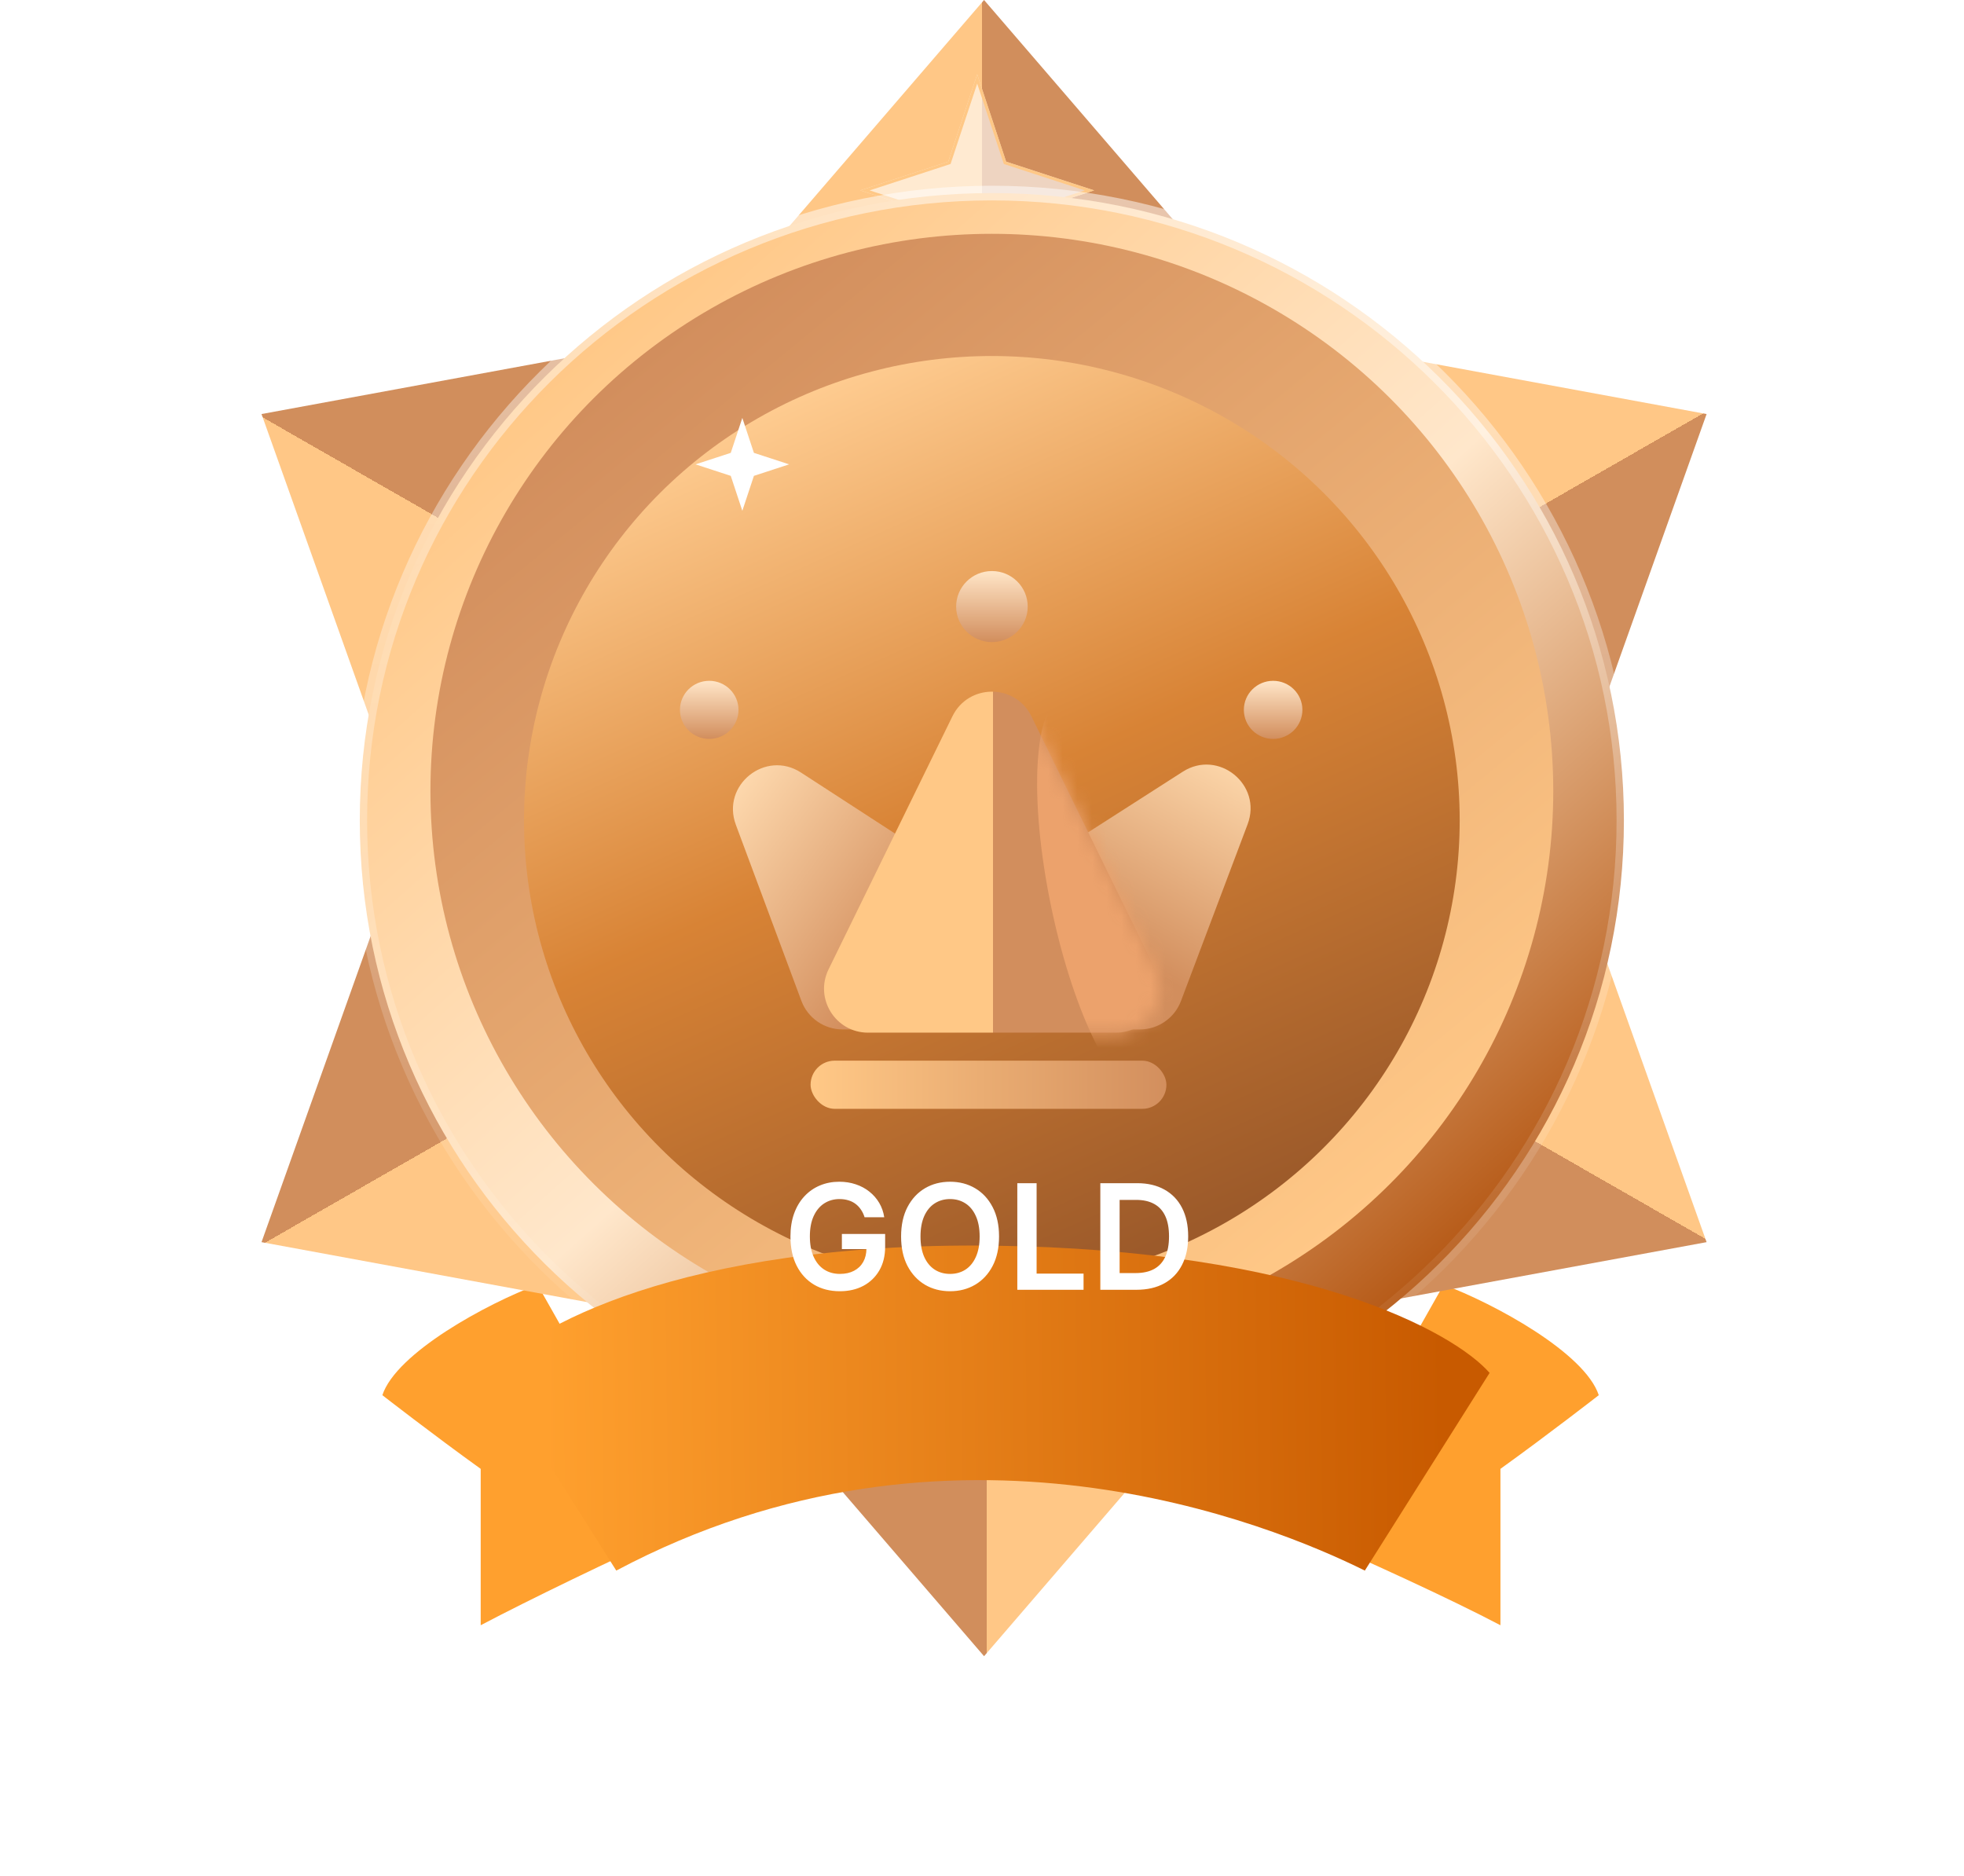 <svg width="134" height="128" viewBox="0 0 134 128" fill="none" xmlns="http://www.w3.org/2000/svg">
<path d="M26.088 95.191C27.041 92.299 33.234 88.936 36.675 87.654L42.048 97.159L56.413 100.327C54.623 100.327 39.392 107.417 32.797 110.888V100.218C29.52 97.863 26.088 95.191 26.088 95.191Z" fill="#FFA02E"/>
<path d="M109.081 95.191C108.128 92.299 101.935 88.936 98.495 87.654L93.121 97.159L77.692 100.327C79.481 100.327 95.777 107.417 102.372 110.888V100.218C105.648 97.863 109.081 95.191 109.081 95.191Z" fill="#FFA02E"/>
<path d="M50.029 92.935L56.413 100.327L42.049 97.159L50.029 92.935Z" fill="#DE7123"/>
<path d="M84.609 92.935L77.694 100.327L93.122 97.159L84.609 92.935Z" fill="#DE7123"/>
<path d="M67.14 0L84.187 19.801H50.093L67.14 0Z" fill="url(#paint0_linear_1253_1804)"/>
<path d="M67.141 113L50.094 93.199L84.188 93.199L67.141 113Z" fill="url(#paint1_linear_1253_1804)"/>
<g filter="url(#filter0_f_1253_1804)">
<path d="M66.672 5.069L68.647 11.03L74.652 12.99L68.647 14.95L66.672 20.91L64.697 14.95L58.692 12.99L64.697 11.03L66.672 5.069Z" fill="white" fill-opacity="0.62"/>
<path d="M66.672 5.387L68.552 11.061L68.568 11.109L68.616 11.125L74.33 12.99L68.616 14.855L68.568 14.871L68.552 14.919L66.672 20.593L64.792 14.919L64.776 14.871L64.728 14.855L59.014 12.99L64.728 11.125L64.776 11.109L64.792 11.061L66.672 5.387Z" stroke="#FFC886" stroke-width="0.2"/>
</g>
<path d="M116.438 84.75L90.637 89.502L107.684 60.196L116.438 84.75Z" fill="url(#paint2_linear_1253_1804)"/>
<path d="M17.842 28.25L43.643 23.498L26.596 52.804L17.842 28.25Z" fill="url(#paint3_linear_1253_1804)"/>
<path d="M116.438 28.25L107.684 52.804L90.637 23.498L116.438 28.25Z" fill="url(#paint4_linear_1253_1804)"/>
<path d="M17.843 84.75L26.596 60.196L43.643 89.502L17.843 84.75Z" fill="url(#paint5_linear_1253_1804)"/>
<path d="M110.796 55.972C110.796 79.606 91.492 98.771 67.672 98.771C43.851 98.771 24.547 79.606 24.547 55.972C24.547 32.338 43.851 13.173 67.672 13.173C91.492 13.173 110.796 32.338 110.796 55.972Z" fill="url(#paint6_linear_1253_1804)" stroke="url(#paint7_linear_1253_1804)"/>
<g filter="url(#filter1_i_1253_1804)">
<ellipse cx="67.672" cy="55.972" rx="38.304" ry="38.019" fill="url(#paint8_linear_1253_1804)"/>
</g>
<g filter="url(#filter2_ii_1253_1804)">
<ellipse cx="67.672" cy="55.972" rx="31.92" ry="31.682" fill="url(#paint9_linear_1253_1804)"/>
</g>
<g filter="url(#filter3_d_1253_1804)">
<path d="M50.206 54.273C49.197 51.565 52.226 49.137 54.65 50.71L73.157 62.72C75.663 64.347 74.511 68.237 71.523 68.237H57.488C56.235 68.237 55.113 67.458 54.676 66.283L50.206 54.273Z" fill="url(#paint10_linear_1253_1804)"/>
<path d="M85.123 54.237C86.141 51.535 83.128 49.095 80.697 50.653L61.878 62.711C59.355 64.327 60.5 68.237 63.497 68.237H77.769C79.018 68.237 80.136 67.463 80.576 66.295L85.123 54.237Z" fill="url(#paint11_linear_1253_1804)"/>
<path d="M64.982 46.872C66.079 44.631 69.274 44.631 70.371 46.872L78.822 64.138C79.798 66.131 78.347 68.457 76.128 68.457H59.225C57.006 68.457 55.555 66.131 56.531 64.138L64.982 46.872Z" fill="url(#paint12_linear_1253_1804)"/>
<mask id="mask0_1253_1804" style="mask-type:alpha" maskUnits="userSpaceOnUse" x="56" y="45" width="24" height="24">
<path d="M64.981 46.873C66.078 44.631 69.273 44.631 70.37 46.873L78.821 64.139C79.797 66.132 78.346 68.458 76.127 68.458H59.224C57.005 68.458 55.554 66.132 56.53 64.139L64.981 46.873Z" fill="url(#paint13_linear_1253_1804)"/>
</mask>
<g mask="url(#mask0_1253_1804)">
<g filter="url(#filter4_f_1253_1804)">
<ellipse cx="13.888" cy="3.769" rx="13.888" ry="3.769" transform="matrix(0.204 0.979 -0.98 0.201 76.276 44.767)" fill="#ECA26C"/>
</g>
</g>
<ellipse cx="67.677" cy="39.385" rx="2.441" ry="2.423" fill="url(#paint14_linear_1253_1804)"/>
<ellipse cx="48.389" cy="46.433" rx="1.997" ry="1.982" fill="url(#paint15_linear_1253_1804)"/>
<ellipse cx="86.863" cy="46.433" rx="1.997" ry="1.982" fill="url(#paint16_linear_1253_1804)"/>
<rect x="55.305" y="70.368" width="24.277" height="3.286" rx="1.643" fill="url(#paint17_linear_1253_1804)"/>
</g>
<path d="M50.648 28.514L51.438 30.898L53.84 31.682L51.438 32.467L50.648 34.851L49.858 32.467L47.456 31.682L49.858 30.898L50.648 28.514Z" fill="white"/>
<g filter="url(#filter5_d_1253_1804)">
<path d="M33.535 83.671L42.047 97.159C64.923 85.014 86.736 93.991 93.12 97.159L101.632 83.671C99.198 80.88 88.997 75.237 67.668 74.989C46.339 74.741 36.026 80.674 33.535 83.671Z" fill="url(#paint18_linear_1253_1804)"/>
</g>
<g filter="url(#filter6_d_1253_1804)">
<path d="M58.988 82.05C58.929 81.858 58.847 81.686 58.743 81.535C58.641 81.381 58.518 81.249 58.374 81.141C58.231 81.032 58.068 80.95 57.883 80.896C57.699 80.839 57.498 80.81 57.28 80.81C56.889 80.81 56.541 80.909 56.236 81.105C55.93 81.302 55.69 81.59 55.515 81.972C55.342 82.35 55.256 82.812 55.256 83.356C55.256 83.906 55.342 84.371 55.515 84.752C55.688 85.133 55.928 85.423 56.236 85.622C56.544 85.819 56.901 85.917 57.308 85.917C57.678 85.917 57.997 85.846 58.267 85.704C58.539 85.562 58.749 85.361 58.896 85.1C59.042 84.837 59.116 84.53 59.116 84.177L59.414 84.223H57.44V83.193H60.391V84.067C60.391 84.689 60.258 85.228 59.993 85.683C59.728 86.137 59.363 86.487 58.899 86.734C58.435 86.978 57.903 87.099 57.301 87.099C56.631 87.099 56.043 86.949 55.536 86.648C55.032 86.345 54.638 85.916 54.354 85.359C54.072 84.801 53.931 84.138 53.931 83.371C53.931 82.784 54.014 82.259 54.18 81.798C54.348 81.336 54.582 80.944 54.883 80.622C55.184 80.298 55.536 80.052 55.941 79.883C56.346 79.713 56.786 79.628 57.262 79.628C57.664 79.628 58.04 79.687 58.388 79.805C58.736 79.921 59.045 80.087 59.315 80.303C59.587 80.518 59.811 80.774 59.986 81.07C60.161 81.365 60.276 81.692 60.33 82.05H58.988ZM68.163 83.364C68.163 84.147 68.016 84.818 67.723 85.377C67.432 85.933 67.034 86.36 66.53 86.656C66.028 86.951 65.458 87.099 64.822 87.099C64.185 87.099 63.614 86.951 63.11 86.656C62.608 86.357 62.21 85.93 61.917 85.374C61.626 84.815 61.48 84.145 61.48 83.364C61.48 82.58 61.626 81.91 61.917 81.354C62.21 80.795 62.608 80.368 63.11 80.072C63.614 79.776 64.185 79.628 64.822 79.628C65.458 79.628 66.028 79.776 66.53 80.072C67.034 80.368 67.432 80.795 67.723 81.354C68.016 81.91 68.163 82.58 68.163 83.364ZM66.839 83.364C66.839 82.812 66.752 82.347 66.579 81.968C66.409 81.587 66.172 81.299 65.869 81.105C65.566 80.909 65.217 80.81 64.822 80.81C64.426 80.81 64.077 80.909 63.774 81.105C63.471 81.299 63.233 81.587 63.06 81.968C62.89 82.347 62.804 82.812 62.804 83.364C62.804 83.915 62.89 84.382 63.06 84.763C63.233 85.142 63.471 85.429 63.774 85.626C64.077 85.82 64.426 85.917 64.822 85.917C65.217 85.917 65.566 85.82 65.869 85.626C66.172 85.429 66.409 85.142 66.579 84.763C66.752 84.382 66.839 83.915 66.839 83.364ZM69.409 87V79.727H70.726V85.896H73.929V87H69.409ZM77.537 87H75.073V79.727H77.587C78.309 79.727 78.929 79.873 79.448 80.164C79.969 80.453 80.369 80.868 80.648 81.41C80.927 81.953 81.067 82.601 81.067 83.356C81.067 84.114 80.926 84.765 80.644 85.31C80.365 85.854 79.962 86.272 79.434 86.563C78.908 86.854 78.276 87 77.537 87ZM76.39 85.86H77.473C77.98 85.86 78.403 85.768 78.741 85.583C79.08 85.396 79.334 85.118 79.505 84.749C79.675 84.377 79.76 83.913 79.76 83.356C79.76 82.8 79.675 82.338 79.505 81.972C79.334 81.602 79.082 81.326 78.748 81.144C78.417 80.96 78.005 80.867 77.512 80.867H76.39V85.86Z" fill="white"/>
</g>
<defs>
<filter id="filter0_f_1253_1804" x="53.692" y="0.069" width="25.96" height="25.841" filterUnits="userSpaceOnUse" color-interpolation-filters="sRGB">
<feFlood flood-opacity="0" result="BackgroundImageFix"/>
<feBlend mode="normal" in="SourceGraphic" in2="BackgroundImageFix" result="shape"/>
<feGaussianBlur stdDeviation="2.5" result="effect1_foregroundBlur_1253_1804"/>
</filter>
<filter id="filter1_i_1253_1804" x="29.368" y="15.954" width="76.608" height="78.038" filterUnits="userSpaceOnUse" color-interpolation-filters="sRGB">
<feFlood flood-opacity="0" result="BackgroundImageFix"/>
<feBlend mode="normal" in="SourceGraphic" in2="BackgroundImageFix" result="shape"/>
<feColorMatrix in="SourceAlpha" type="matrix" values="0 0 0 0 0 0 0 0 0 0 0 0 0 0 0 0 0 0 127 0" result="hardAlpha"/>
<feOffset dy="-2"/>
<feGaussianBlur stdDeviation="2"/>
<feComposite in2="hardAlpha" operator="arithmetic" k2="-1" k3="1"/>
<feColorMatrix type="matrix" values="0 0 0 0 0 0 0 0 0 0.173 0 0 0 0 0.617 0 0 0 0.15 0"/>
<feBlend mode="normal" in2="shape" result="effect1_innerShadow_1253_1804"/>
</filter>
<filter id="filter2_ii_1253_1804" x="35.752" y="22.29" width="63.84" height="67.364" filterUnits="userSpaceOnUse" color-interpolation-filters="sRGB">
<feFlood flood-opacity="0" result="BackgroundImageFix"/>
<feBlend mode="normal" in="SourceGraphic" in2="BackgroundImageFix" result="shape"/>
<feColorMatrix in="SourceAlpha" type="matrix" values="0 0 0 0 0 0 0 0 0 0 0 0 0 0 0 0 0 0 127 0" result="hardAlpha"/>
<feOffset dy="2"/>
<feGaussianBlur stdDeviation="5"/>
<feComposite in2="hardAlpha" operator="arithmetic" k2="-1" k3="1"/>
<feColorMatrix type="matrix" values="0 0 0 0 0.487 0 0 0 0 0.175 0 0 0 0 0 0 0 0 1 0"/>
<feBlend mode="normal" in2="shape" result="effect1_innerShadow_1253_1804"/>
<feColorMatrix in="SourceAlpha" type="matrix" values="0 0 0 0 0 0 0 0 0 0 0 0 0 0 0 0 0 0 127 0" result="hardAlpha"/>
<feOffset dy="-2"/>
<feGaussianBlur stdDeviation="5"/>
<feComposite in2="hardAlpha" operator="arithmetic" k2="-1" k3="1"/>
<feColorMatrix type="matrix" values="0 0 0 0 1 0 0 0 0 0.716 0 0 0 0 0.454 0 0 0 1 0"/>
<feBlend mode="normal" in2="effect1_innerShadow_1253_1804" result="effect2_innerShadow_1253_1804"/>
</filter>
<filter id="filter3_d_1253_1804" x="42.392" y="34.962" width="50.468" height="44.691" filterUnits="userSpaceOnUse" color-interpolation-filters="sRGB">
<feFlood flood-opacity="0" result="BackgroundImageFix"/>
<feColorMatrix in="SourceAlpha" type="matrix" values="0 0 0 0 0 0 0 0 0 0 0 0 0 0 0 0 0 0 127 0" result="hardAlpha"/>
<feOffset dy="2"/>
<feGaussianBlur stdDeviation="2"/>
<feComposite in2="hardAlpha" operator="out"/>
<feColorMatrix type="matrix" values="0 0 0 0 0.6 0 0 0 0 0.362 0 0 0 0 0.19 0 0 0 1 0"/>
<feBlend mode="normal" in2="BackgroundImageFix" result="effect1_dropShadow_1253_1804"/>
<feBlend mode="normal" in="SourceGraphic" in2="effect1_dropShadow_1253_1804" result="shape"/>
</filter>
<filter id="filter4_f_1253_1804" x="64.764" y="39.504" width="21.311" height="39.233" filterUnits="userSpaceOnUse" color-interpolation-filters="sRGB">
<feFlood flood-opacity="0" result="BackgroundImageFix"/>
<feBlend mode="normal" in="SourceGraphic" in2="BackgroundImageFix" result="shape"/>
<feGaussianBlur stdDeviation="3" result="effect1_foregroundBlur_1253_1804"/>
</filter>
<filter id="filter5_d_1253_1804" x="13.535" y="64.981" width="108.097" height="62.178" filterUnits="userSpaceOnUse" color-interpolation-filters="sRGB">
<feFlood flood-opacity="0" result="BackgroundImageFix"/>
<feColorMatrix in="SourceAlpha" type="matrix" values="0 0 0 0 0 0 0 0 0 0 0 0 0 0 0 0 0 0 127 0" result="hardAlpha"/>
<feOffset dy="10"/>
<feGaussianBlur stdDeviation="10"/>
<feComposite in2="hardAlpha" operator="out"/>
<feColorMatrix type="matrix" values="0 0 0 0 0 0 0 0 0 0 0 0 0 0 0 0 0 0 0.3 0"/>
<feBlend mode="normal" in2="BackgroundImageFix" result="effect1_dropShadow_1253_1804"/>
<feBlend mode="normal" in="SourceGraphic" in2="effect1_dropShadow_1253_1804" result="shape"/>
</filter>
<filter id="filter6_d_1253_1804" x="53.931" y="79.628" width="27.136" height="8.472" filterUnits="userSpaceOnUse" color-interpolation-filters="sRGB">
<feFlood flood-opacity="0" result="BackgroundImageFix"/>
<feColorMatrix in="SourceAlpha" type="matrix" values="0 0 0 0 0 0 0 0 0 0 0 0 0 0 0 0 0 0 127 0" result="hardAlpha"/>
<feOffset dy="1"/>
<feComposite in2="hardAlpha" operator="out"/>
<feColorMatrix type="matrix" values="0 0 0 0 0.222 0 0 0 0 0.154 0 0 0 0 0.588 0 0 0 1 0"/>
<feBlend mode="normal" in2="BackgroundImageFix" result="effect1_dropShadow_1253_1804"/>
<feBlend mode="normal" in="SourceGraphic" in2="effect1_dropShadow_1253_1804" result="shape"/>
</filter>
<linearGradient id="paint0_linear_1253_1804" x1="60.053" y1="7.921" x2="74.226" y2="7.921" gradientUnits="userSpaceOnUse">
<stop offset="0.489" stop-color="#FFC786"/>
<stop offset="0.489" stop-color="#D1E5EE"/>
<stop offset="0.489" stop-color="#D18E5C"/>
</linearGradient>
<linearGradient id="paint1_linear_1253_1804" x1="74.227" y1="105.079" x2="60.054" y2="105.079" gradientUnits="userSpaceOnUse">
<stop offset="0.489" stop-color="#FFC786"/>
<stop offset="0.489" stop-color="#D1E5EE"/>
<stop offset="0.489" stop-color="#D18E5C"/>
</linearGradient>
<linearGradient id="paint2_linear_1253_1804" x1="113.07" y1="74.698" x2="106.063" y2="86.926" gradientUnits="userSpaceOnUse">
<stop offset="0.489" stop-color="#FFC786"/>
<stop offset="0.489" stop-color="#D1E5EE"/>
<stop offset="0.489" stop-color="#D18E5C"/>
</linearGradient>
<linearGradient id="paint3_linear_1253_1804" x1="21.21" y1="38.301" x2="28.217" y2="26.074" gradientUnits="userSpaceOnUse">
<stop offset="0.489" stop-color="#FFC786"/>
<stop offset="0.489" stop-color="#D1E5EE"/>
<stop offset="0.489" stop-color="#D18E5C"/>
</linearGradient>
<linearGradient id="paint4_linear_1253_1804" x1="105.984" y1="26.119" x2="112.991" y2="38.347" gradientUnits="userSpaceOnUse">
<stop offset="0.489" stop-color="#FFC786"/>
<stop offset="0.489" stop-color="#D1E5EE"/>
<stop offset="0.489" stop-color="#D18E5C"/>
</linearGradient>
<linearGradient id="paint5_linear_1253_1804" x1="28.297" y1="86.881" x2="21.29" y2="74.653" gradientUnits="userSpaceOnUse">
<stop offset="0.489" stop-color="#FFC786"/>
<stop offset="0.489" stop-color="#D1E5EE"/>
<stop offset="0.489" stop-color="#D18E5C"/>
</linearGradient>
<linearGradient id="paint6_linear_1253_1804" x1="39.707" y1="23.775" x2="97.391" y2="88.598" gradientUnits="userSpaceOnUse">
<stop stop-color="#FFC887"/>
<stop offset="0.521" stop-color="#FFE7CB"/>
<stop offset="1" stop-color="#B45612"/>
</linearGradient>
<linearGradient id="paint7_linear_1253_1804" x1="67.672" y1="12.673" x2="67.672" y2="99.271" gradientUnits="userSpaceOnUse">
<stop stop-color="white" stop-opacity="0.5"/>
<stop offset="1" stop-color="white" stop-opacity="0"/>
</linearGradient>
<linearGradient id="paint8_linear_1253_1804" x1="43.2" y1="26.93" x2="91.711" y2="85.899" gradientUnits="userSpaceOnUse">
<stop stop-color="#D28E5D"/>
<stop offset="1" stop-color="#FFC887"/>
</linearGradient>
<linearGradient id="paint9_linear_1253_1804" x1="46.548" y1="29.881" x2="72.51" y2="87.8" gradientUnits="userSpaceOnUse">
<stop stop-color="#FFCD92"/>
<stop offset="0.484" stop-color="#D88335"/>
<stop offset="1" stop-color="#9C5A2A"/>
</linearGradient>
<linearGradient id="paint10_linear_1253_1804" x1="49.14" y1="52.159" x2="62.029" y2="61.603" gradientUnits="userSpaceOnUse">
<stop stop-color="#FFDBB0"/>
<stop offset="1" stop-color="#D4905F"/>
</linearGradient>
<linearGradient id="paint11_linear_1253_1804" x1="84.866" y1="49.431" x2="77.103" y2="63.508" gradientUnits="userSpaceOnUse">
<stop stop-color="#FFDBAF"/>
<stop offset="1" stop-color="#D28E5D"/>
</linearGradient>
<linearGradient id="paint12_linear_1253_1804" x1="60.893" y1="55.312" x2="74.654" y2="55.312" gradientUnits="userSpaceOnUse">
<stop offset="0.497" stop-color="#FFC886"/>
<stop offset="0.497" stop-color="#D28E5D"/>
</linearGradient>
<linearGradient id="paint13_linear_1253_1804" x1="60.892" y1="55.313" x2="74.653" y2="55.313" gradientUnits="userSpaceOnUse">
<stop offset="0.417" stop-color="#B1B0D8"/>
<stop offset="0.497" stop-color="#FFCC1D"/>
</linearGradient>
<linearGradient id="paint14_linear_1253_1804" x1="67.677" y1="36.962" x2="67.677" y2="41.808" gradientUnits="userSpaceOnUse">
<stop stop-color="#FFE5C7"/>
<stop offset="1" stop-color="#D28E5D"/>
</linearGradient>
<linearGradient id="paint15_linear_1253_1804" x1="48.389" y1="44.451" x2="48.389" y2="48.416" gradientUnits="userSpaceOnUse">
<stop stop-color="#FFE5C7"/>
<stop offset="1" stop-color="#D28E5D"/>
</linearGradient>
<linearGradient id="paint16_linear_1253_1804" x1="86.863" y1="44.451" x2="86.863" y2="48.416" gradientUnits="userSpaceOnUse">
<stop stop-color="#FFE5C7"/>
<stop offset="1" stop-color="#D28E5D"/>
</linearGradient>
<linearGradient id="paint17_linear_1253_1804" x1="55.581" y1="72.011" x2="79.857" y2="72.011" gradientUnits="userSpaceOnUse">
<stop stop-color="#FFC886"/>
<stop offset="1" stop-color="#D28E5D"/>
</linearGradient>
<linearGradient id="paint18_linear_1253_1804" x1="37.179" y1="87.803" x2="98.49" y2="87.12" gradientUnits="userSpaceOnUse">
<stop stop-color="#FFA02E"/>
<stop offset="1" stop-color="#C85A00"/>
</linearGradient>
</defs>
</svg>
